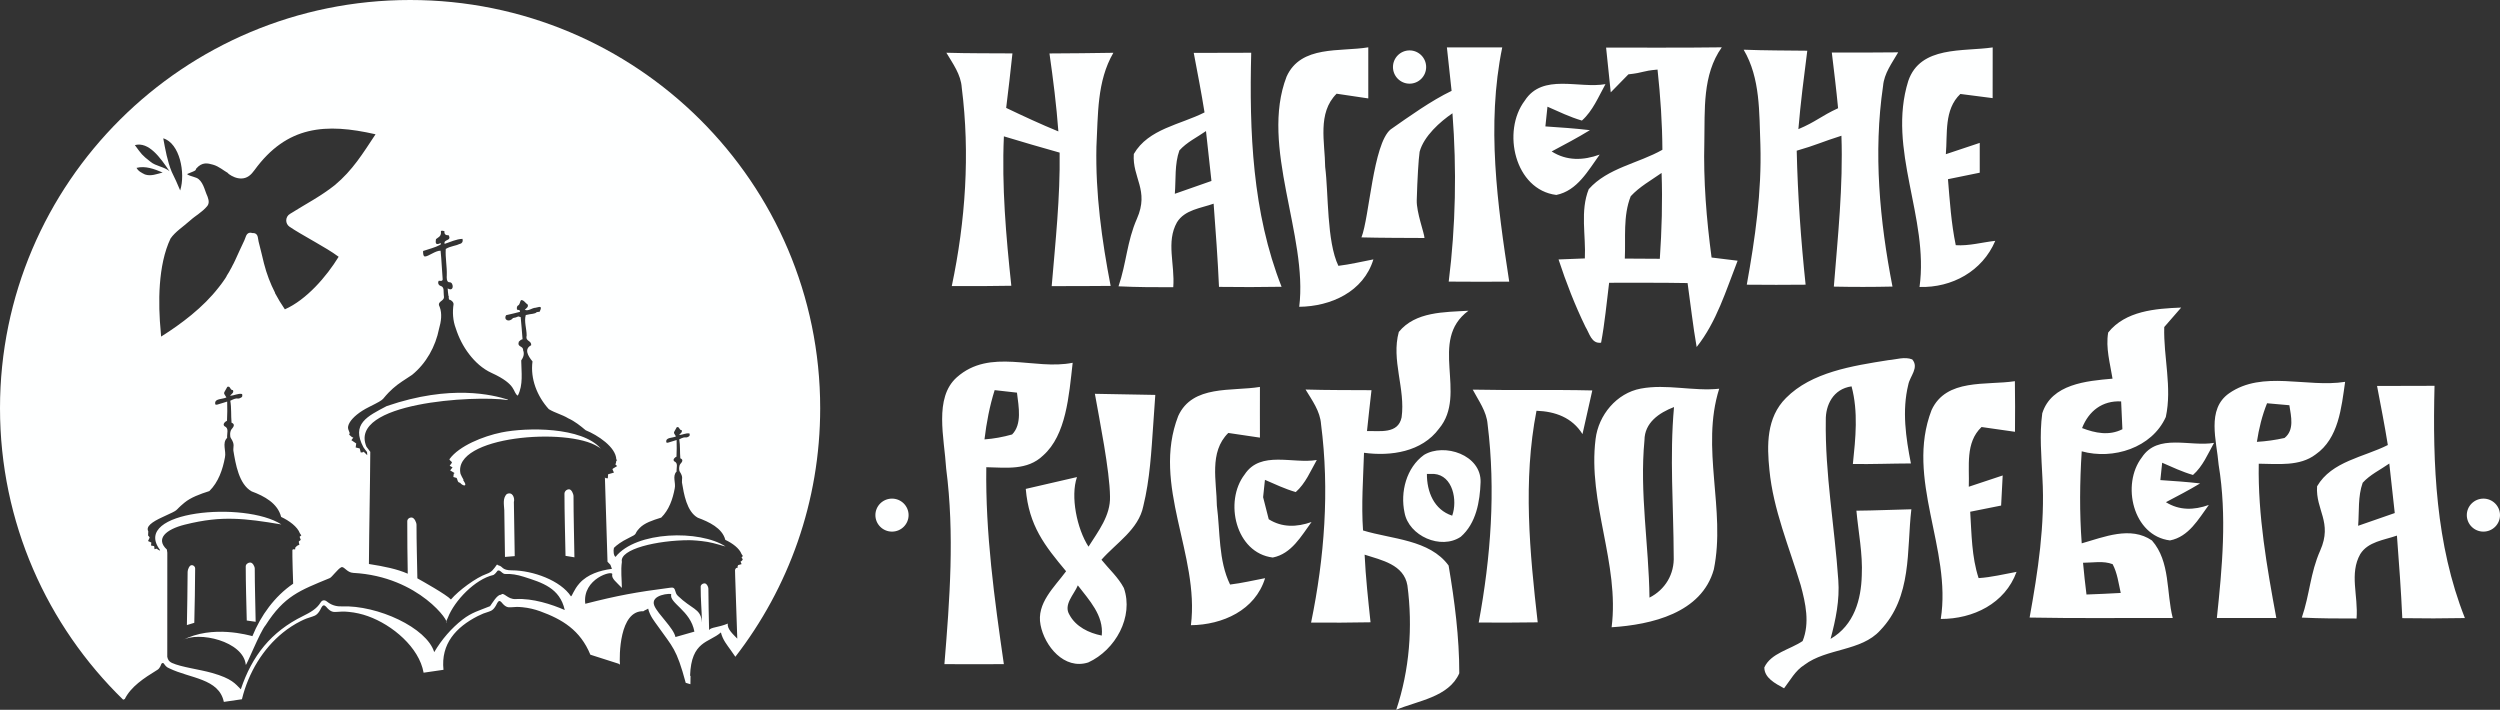 <svg width="317" height="90" viewBox="0 0 317 90" fill="none" xmlns="http://www.w3.org/2000/svg">
<rect x="0" y="0" width="317" height="90" fill="#333333" stroke="none"/>
<path fill-rule="evenodd" clip-rule="evenodd" d="M36.12 39.224C38.852 38.016 41.39 35.085 42.94 32.559C42.051 31.896 40.978 31.286 40.045 30.741L39.335 30.331C38.462 29.823 37.562 29.321 36.727 28.76C36.125 28.361 36.158 27.47 36.781 27.114C38.679 25.916 40.706 24.874 42.458 23.471C44.724 21.577 45.987 19.488 47.619 17.027C41.319 15.586 36.385 15.921 32.27 21.571C32.064 21.852 31.847 22.116 31.56 22.322C30.318 23.196 28.817 21.96 28.871 21.917C28.404 21.669 27.754 21.086 27.006 20.881C26.344 20.697 25.64 20.503 24.88 21.377C24.815 21.463 24.886 21.544 24.68 21.658C24.441 21.793 23.921 21.965 23.742 22.062C23.731 22.219 24.403 22.354 24.902 22.548C25.71 22.867 25.992 24.189 26.16 24.556C26.415 25.117 26.594 25.635 26.339 26.04L26.263 26.148C25.612 26.925 24.783 27.341 24.062 27.999C23.276 28.711 22.218 29.375 21.622 30.25C20.023 33.606 20.033 38.464 20.386 42.117V42.144L20.429 42.679C21.763 41.842 23.053 40.935 24.268 39.937C25.591 38.847 26.74 37.713 27.727 36.445L27.765 36.397L27.776 36.38L27.841 36.299L27.862 36.272L27.944 36.164L27.954 36.154L27.992 36.105L28.03 36.057L28.036 36.051L28.101 35.959L28.106 35.949L28.171 35.862L28.188 35.841L28.204 35.814L28.242 35.765L28.269 35.727L28.28 35.711L28.35 35.609L28.421 35.506L28.432 35.495L28.491 35.404L28.508 35.382L28.562 35.301L28.584 35.269L28.594 35.252L28.627 35.199L28.659 35.145L28.692 35.09L28.724 35.037L28.73 35.031L28.735 34.993L28.768 34.939L28.779 34.918L28.92 34.691L28.925 34.68L28.93 34.675L28.995 34.567L29.001 34.562L29.12 34.351L29.137 34.319L29.147 34.297L29.201 34.195L29.207 34.184L29.272 34.071L29.332 33.963L29.343 33.946L29.408 33.822L29.418 33.795L29.445 33.741L29.467 33.698L29.473 33.687L29.532 33.574L29.592 33.461L29.603 33.444L29.668 33.315L29.679 33.288L29.793 33.056C30.199 32.192 30.573 31.313 30.991 30.46C31.153 30.125 31.191 29.64 31.603 29.526C31.69 29.505 31.788 29.499 31.875 29.521L31.988 29.553H32.102C32.194 29.548 32.286 29.57 32.368 29.607C32.753 29.796 32.699 30.282 32.791 30.638C33.04 31.556 33.241 32.495 33.474 33.412C33.816 34.745 34.282 35.959 34.873 37.114L34.867 37.157C35.241 37.864 35.659 38.55 36.12 39.224ZM20.7 17.54C22.788 18.15 23.547 21.949 22.847 24.151C22.511 23.352 22.164 22.554 21.774 21.787C21.221 20.443 20.966 18.975 20.7 17.54ZM17.1 18.398C18.873 17.939 20.305 19.963 21.492 21.712C20.852 21.15 19.746 21.069 19.095 20.519C17.979 19.655 17.957 19.564 17.1 18.398ZM20.624 21.874C19.898 22.062 19.128 22.381 18.38 22.122C17.989 21.927 17.539 21.723 17.312 21.285C18.434 20.999 19.578 21.431 20.624 21.874ZM78.052 70.613C77.808 70.478 77.748 69.857 77.846 69.469C78.182 69.129 78.827 68.648 79.662 68.249C81.05 67.58 80.253 67.839 81.104 66.954C81.733 66.306 82.72 65.982 83.842 65.632C84.834 64.66 85.311 63.268 85.555 61.929C85.718 61.222 85.219 60.359 85.794 59.787C85.75 59.285 86.032 58.734 85.506 58.502C85.235 58.281 85.604 57.968 85.778 57.903C85.81 57.202 85.816 56.5 85.794 55.793C85.734 55.798 85.067 56.036 84.709 56.128C84.569 56.16 84.503 56.106 84.498 56.106C84.325 55.41 85.322 55.566 85.712 55.334C85.344 54.719 85.382 55.005 85.815 54.169C86.184 54.05 86.081 54.546 86.428 54.535C86.564 54.822 86.266 54.962 86.108 55.145C86.564 55.161 86.97 54.87 87.431 54.967C87.469 55.156 87.475 55.27 87.334 55.35C86.819 55.653 87.068 55.226 86.13 55.707C86.266 56.505 86.195 57.309 86.266 58.114C86.797 58.313 86.347 58.729 86.266 58.831C86.076 59.085 86.076 59.625 86.195 59.803C86.667 60.526 86.433 60.699 86.472 61.179C86.716 62.615 87.068 64.86 88.478 65.648C89.876 66.166 91.59 66.954 91.969 68.454C92.858 68.87 93.758 69.523 94.029 70.257L94.176 70.462L94.111 70.629L94.013 70.715L94.111 70.796L94.181 70.969L94.029 71.136L93.899 71.217L93.943 71.32L94.035 71.53L93.72 71.622L93.601 71.654C93.579 71.703 93.552 71.752 93.531 71.795V71.811L93.514 72.016L93.373 72.005C93.352 72.027 93.33 72.048 93.303 72.065C93.254 72.156 93.222 72.21 93.2 72.259C93.2 72.556 93.205 72.847 93.222 73.139L93.487 80.98C93.01 80.478 92.148 79.728 92.294 79.07C91.02 79.588 90.164 79.518 89.914 79.89C89.882 78.098 89.822 76.42 89.822 74.628C89.822 74.401 89.6 73.964 89.334 73.97C89.063 73.975 88.846 74.164 88.846 74.391C88.846 76.209 88.966 77.073 89.009 78.902C88.982 78.902 89.003 78.692 88.976 78.687C88.792 77.165 87.697 77.235 85.956 75.556C85.723 75.335 85.685 75.119 85.609 74.882C85.485 74.466 85.295 74.482 84.915 74.531C80.659 75.081 78.285 75.519 74.213 76.56C73.806 73.344 77.786 72.243 77.634 72.831C77.499 73.349 78.176 73.824 78.854 74.547C78.843 73.446 78.697 72.351 78.854 71.25C78.507 69.625 83.354 68.503 87.388 68.497C87.794 68.497 88.776 68.557 89.708 68.713C90.641 68.87 91.611 69.215 91.996 69.291C88.749 67.164 80.648 67.326 78.052 70.613ZM77.401 71.611C77.401 71.627 77.401 71.638 77.401 71.654C77.406 71.654 77.412 71.654 77.417 71.654L77.591 72.135L77.531 72.14C76.078 72.329 74.506 72.82 73.492 73.948C72.744 74.785 72.532 75.626 72.397 75.616C71.09 73.619 67.588 72.324 64.888 72.318C63.613 72.318 63.76 71.8 63.239 71.703C63.158 71.687 63.087 71.579 63.006 71.595C62.567 72.205 62.372 72.534 61.694 72.772C60.355 73.241 58.148 74.876 57.178 76.015C56.614 75.394 53.491 73.651 52.922 73.333C52.884 71.072 52.813 68.794 52.813 66.544C52.813 66.252 52.548 65.659 52.228 65.626C51.908 65.594 51.642 65.81 51.642 66.096C51.642 68.271 51.658 70.548 51.702 72.745C50.346 72.151 48.758 71.827 46.779 71.514C46.811 66.614 46.92 62.188 46.952 57.288L46.47 56.651C44.09 51.044 60.181 50.094 64.351 50.725C64.367 50.709 64.389 50.688 64.41 50.671C62.518 50.078 57.183 48.702 49.067 51.481H49.056C46.562 52.787 44.507 53.758 46.085 56.716C46.215 56.91 46.367 57.11 46.54 57.32L46.567 57.72C46.41 57.569 46.253 57.417 46.096 57.261L46.047 57.347L45.743 57.374L45.613 56.862L45.098 56.737L45.169 56.23L44.556 55.815L44.8 55.485C44.789 55.442 44.626 55.464 44.616 55.415L44.274 55.118L44.344 54.913L44.166 54.449C44.073 54.212 44.144 53.893 44.361 53.537C44.735 52.933 45.559 52.22 46.784 51.61C49.273 50.369 48.058 50.871 49.815 49.263C50.525 48.615 51.377 48.124 52.255 47.53C54.044 46.073 55.226 43.941 55.67 41.691C55.931 40.784 56.083 39.797 55.752 38.911C55.345 38.183 56.343 38.221 56.294 37.638L56.272 37.4C56.213 37.001 56.375 36.413 55.898 36.262C55.6 36.191 55.459 35.841 55.643 35.592C55.822 35.625 56.142 35.679 56.131 35.404C56.023 34.2 55.996 32.986 55.866 31.788C55.226 31.766 54.326 32.522 53.887 32.522C53.692 32.522 53.632 32.203 53.648 31.825C54.391 31.572 55.177 31.394 55.871 31.016L55.893 30.811C55.107 31.21 55.248 30.649 55.28 30.325C55.399 30.217 55.562 30.136 55.681 30.028C56.24 29.516 55.497 29.111 56.354 29.305C56.316 29.688 56.495 29.856 56.88 29.823C57.335 30.595 56.186 30.303 56.381 30.924C57.124 30.681 57.85 30.314 58.642 30.287C58.712 30.536 58.658 30.724 58.506 30.838C58.419 30.903 58.3 30.946 58.164 30.967V30.983C58.078 31.005 57.991 31.038 57.915 31.075L57.46 31.199C57.134 31.286 56.809 31.388 56.522 31.566C56.451 32.689 56.695 33.795 56.652 34.918C56.636 35.128 56.592 35.83 57.015 35.792C57.541 35.77 57.606 37.093 56.766 36.564C56.777 36.871 56.815 37.179 56.858 37.487C56.907 37.53 56.928 37.611 56.896 37.735L56.934 37.972C57.216 38.059 57.471 38.231 57.514 38.55C57.357 39.575 57.422 40.666 57.796 41.642C58.164 42.797 58.728 43.92 59.477 44.897C60.241 45.895 61.184 46.764 62.334 47.288C65.625 48.788 64.963 49.748 65.657 50.169C66.368 48.793 66.107 47.19 66.091 45.706C66.357 45.318 66.525 44.897 66.33 44.411C66.368 43.812 65.543 44.066 65.787 43.326C65.945 43.181 66.053 43.056 66.259 43.013C66.194 42.074 66.107 41.14 66.021 40.207L65.717 40.126C65.511 40.234 65.289 40.288 65.061 40.325C64.535 40.946 63.819 40.552 64.177 39.964C64.763 39.84 65.338 39.694 65.923 39.543C65.993 39.284 65.728 39.311 65.554 39.262C65.527 39.068 65.506 38.825 65.712 38.723C65.945 38.577 65.912 38.258 66.064 38.053C66.427 38.016 66.606 38.431 66.894 38.593C67.067 38.917 66.725 39.084 66.541 39.284C67.029 39.494 67.436 39.03 67.929 39.02L68.037 38.992C68.352 38.944 68.835 38.685 68.428 39.527L68.189 39.559L68.07 39.575C67.783 39.845 67.479 39.748 66.666 39.948C66.433 40.784 66.785 41.691 66.78 42.549C66.59 43.332 67.414 43.137 67.349 43.779C66.427 44.254 66.942 45.129 67.522 45.83C67.224 48.027 68.113 50.256 69.588 51.88C70.369 52.361 71.28 52.566 72.061 53.046C72.879 53.418 73.589 53.985 74.267 54.557C75.758 55.161 78.1 56.678 78.149 58.259L78.257 58.34L78.144 58.437C78.133 58.594 78.095 58.751 78.035 58.902L78.257 59.096L77.721 59.42C77.699 59.447 77.677 59.474 77.656 59.495L77.846 59.927L77.108 60.138L77.07 60.65L76.766 60.623C76.745 60.58 76.723 60.542 76.701 60.505C76.81 64.077 76.924 67.655 77.032 71.228C77.151 71.352 77.265 71.476 77.385 71.6C77.395 71.606 77.395 71.606 77.401 71.611ZM52 0C80.719 0 104 23.174 104 51.761C104 63.624 99.988 74.552 93.243 83.279C93.053 83.004 92.858 82.718 92.641 82.416C92.208 81.801 91.638 81.137 91.411 80.192C89.893 81.525 87.643 81.245 87.502 85.692C87.523 85.692 87.54 85.692 87.561 85.692C87.545 86.118 87.545 86.485 87.545 86.76L86.949 86.582C85.772 82.2 85.29 82.065 83.414 79.394C82.98 78.778 82.411 78.115 82.183 77.17C82.047 77.289 81.711 77.38 81.581 77.505C78.523 77.397 78.518 83.215 78.61 84.278L78.436 84.159L74.858 83.015C73.573 79.885 71.28 78.53 68.509 77.515C67.783 77.251 67.029 77.073 66.248 76.997C65.679 76.938 65.348 76.954 64.774 77.003C64.41 77.035 64.08 76.987 63.602 76.382C63.521 76.279 63.397 76.193 63.299 76.209C63.201 76.236 63.093 76.361 63.033 76.495C62.67 77.262 62.361 77.44 62.003 77.553C61.439 77.726 61.119 77.845 60.577 78.12C57.839 79.518 55.882 81.623 56.234 84.931L53.713 85.298C53.149 82.087 49.755 79.237 46.654 78.131C45.873 77.85 45.055 77.666 44.214 77.586C43.596 77.526 43.244 77.542 42.626 77.591C42.235 77.623 41.878 77.575 41.357 76.938C41.265 76.83 41.135 76.744 41.026 76.76C40.918 76.787 40.809 76.922 40.744 77.057C40.365 77.866 40.034 78.05 39.649 78.168C39.047 78.352 38.7 78.471 38.12 78.762C37.329 79.162 36.575 79.647 35.876 80.214C33.371 82.238 31.511 85.249 30.676 88.665L28.383 89C27.759 86.016 24.11 86.037 21.459 84.742C20.749 84.477 20.841 83.808 20.467 84.164C20.407 84.343 20.261 84.753 19.974 84.925C18.206 86.01 16.596 87.073 15.81 88.66C15.772 88.622 15.783 88.665 15.62 88.725C5.98 79.34 0 66.247 0 51.761C0 23.174 23.281 0 52 0ZM85.111 75.362C85.154 75.189 82.367 75.373 82.974 76.814C83.424 77.882 85.42 79.636 85.647 80.775L88.049 80.09C87.572 77.413 84.818 76.463 85.111 75.362ZM18.803 67.375L18.776 67.898L18.954 68.103C18.96 68.136 18.96 68.163 18.965 68.19L18.77 68.605L19.188 68.794L19.15 69.172L19.513 69.242L19.562 69.296L19.589 69.636L19.86 69.571C20.163 69.814 20.397 69.879 20.261 69.695C16.628 64.773 31.045 63.5 35.681 66.5C33.3 66.101 31.484 65.831 29.624 65.783C27.792 65.734 25.921 65.901 23.422 66.527C21.026 67.132 19.681 68.319 21.161 69.684L21.215 70.084L21.21 83.279C21.27 83.576 21.372 83.857 21.812 84.062C22.983 84.596 25.255 84.866 26.897 85.33C29.413 86.048 29.825 86.695 30.535 87.403C31.961 83.15 34.374 80.1 38.419 78.115C39.34 77.661 40.164 77.202 40.652 76.398C40.864 76.047 41.189 76.053 41.46 76.279C42.176 76.868 42.913 76.9 43.309 76.889C47.88 76.711 54.125 79.604 55.058 82.691C56.012 81.077 57.232 79.669 58.647 78.562C59.834 77.64 60.767 77.424 62.139 76.862C62.399 76.522 63.055 75.351 63.527 75.421C63.868 74.99 64.351 76.037 65.408 75.961C67.544 75.842 69.968 76.63 71.611 77.353C70.987 74.558 68.764 73.883 66.406 73.133C65.592 72.874 64.795 72.739 64.107 72.782C63.673 72.826 63.451 72.194 63.098 72.361C62.957 72.545 62.795 72.772 62.572 72.906C60.241 73.435 57.628 76.166 56.798 78.303C56.684 78.6 56.603 78.66 56.56 78.929C57.21 79.113 53.225 73.095 44.789 72.642C43.981 72.599 43.629 71.778 43.282 71.924C42.848 72.102 42.046 73.252 41.796 73.311C37.99 74.882 36.049 75.567 33.685 79.264C32.953 80.106 31.191 84.591 31.164 84.288C30.861 81.304 25.168 79.993 23.124 81.191C26.924 79.162 31.668 80.586 32.005 80.662C33.067 78.055 34.808 75.626 37.172 74.013C37.166 74.007 37.047 70.23 37.074 69.722C37.112 69.695 37.144 69.674 37.177 69.647L37.426 69.668L37.443 69.431C37.524 69.361 37.6 69.285 37.665 69.21L37.968 69.064C37.936 68.994 37.871 68.713 37.893 68.654L38.137 68.46C38.109 68.406 37.99 68.071 37.99 68.066L38.207 67.887L38.028 67.628C37.714 66.781 36.673 66.025 35.648 65.545C35.209 63.813 33.523 62.906 31.907 62.307C30.28 61.395 29.874 58.799 29.592 57.142C29.549 56.586 29.814 56.381 29.272 55.55C29.137 55.34 29.137 54.719 29.359 54.428C29.451 54.303 29.966 53.823 29.359 53.596C29.277 52.668 29.359 51.734 29.201 50.812C30.28 50.261 29.993 50.747 30.59 50.401C30.752 50.31 30.741 50.18 30.698 49.959C30.167 49.846 29.695 50.186 29.169 50.169C29.348 49.959 29.695 49.797 29.538 49.468C29.137 49.484 29.25 48.907 28.827 49.047C28.323 50.013 28.28 49.684 28.708 50.391C28.253 50.655 27.103 50.477 27.304 51.281C27.309 51.276 27.391 51.346 27.553 51.303C27.971 51.2 28.741 50.925 28.806 50.92C28.833 51.729 28.822 52.544 28.784 53.354C28.584 53.429 28.161 53.791 28.47 54.044C29.077 54.309 28.752 54.946 28.8 55.523C28.128 56.176 28.708 57.18 28.524 57.995C28.242 59.538 27.689 61.147 26.545 62.269C25.374 62.642 24.203 63.068 23.389 63.737C21.871 64.989 23.01 64.46 20.624 65.561C19.226 66.198 18.477 66.77 18.803 67.375ZM64.248 62.652C63.716 63.192 63.912 64.012 63.944 64.692L64.031 70.618L65.267 70.516L65.159 63.662C65.305 63.138 64.98 62.28 64.248 62.652ZM24.268 71.665C24.008 71.692 23.791 72.237 23.791 72.502C23.791 74.741 23.726 77.013 23.698 79.259L24.636 78.973C24.68 76.787 24.745 74.283 24.745 72.097C24.745 71.832 24.533 71.638 24.268 71.665ZM31.733 71.331C31.419 71.336 31.159 71.557 31.159 71.822C31.159 74.007 31.24 76.501 31.289 78.681L32.417 78.843C32.384 76.603 32.303 74.342 32.303 72.102C32.308 71.843 32.048 71.325 31.733 71.331ZM58.902 61.157C58.842 61.066 58.788 60.974 58.734 60.882L58.772 60.823C58.625 60.585 58.501 60.337 58.392 60.078C57.357 55.297 71.979 54.136 75.845 56.657C75.964 56.721 76.078 56.802 76.192 56.894C73.806 54.104 66.785 54.179 63.597 54.832C61.222 55.318 58.213 56.554 57.015 58.195C56.89 58.378 57.362 58.502 57.297 58.686L57.02 59.058L57.384 59.263L57.08 59.646L57.644 59.986C57.655 60.013 57.53 60.04 57.536 60.073L57.487 60.483L57.899 60.602C58.013 60.807 58.002 60.985 58.127 61.13L58.267 61.206L58.322 61.201C58.371 61.255 58.425 61.309 58.468 61.352C58.842 61.67 59.178 61.616 58.902 61.157ZM71.708 70.483L72.836 70.667C72.803 68.093 72.722 65.497 72.722 62.928C72.722 62.625 72.467 62.032 72.147 62.043C71.833 62.053 71.573 62.307 71.573 62.609C71.578 65.113 71.659 67.979 71.708 70.483Z" fill="#FEFFFF"/>
<path fill-rule="evenodd" clip-rule="evenodd" d="M152.92 16.62C153.163 18.729 153.375 20.831 153.612 22.946L148.968 24.573C149.116 22.74 148.923 20.831 149.546 19.076C150.482 18.028 151.791 17.411 152.92 16.62ZM162.503 36.363C158.795 26.945 158.404 16.684 158.654 6.688C156.223 6.688 153.798 6.688 151.367 6.707C151.842 9.227 152.336 11.734 152.734 14.254C149.68 15.81 145.613 16.325 143.766 19.526C143.554 22.554 145.755 24.116 144.164 27.729C142.887 30.635 142.842 33.328 141.829 36.305C144.324 36.421 146.268 36.421 148.769 36.421C148.994 33.483 147.839 30.693 149.238 28.192C150.226 26.591 152.265 26.405 153.888 25.826C154.151 29.336 154.414 32.859 154.568 36.376C157.217 36.414 159.86 36.408 162.503 36.363ZM164.742 38.902C165.864 29.895 159.726 18.562 163.138 9.716C164.947 5.691 169.938 6.598 173.498 6C173.498 8.16 173.491 10.326 173.498 12.48L169.482 11.882C167.006 14.338 168.007 18.073 168.032 21.165C168.462 24.515 168.218 30.616 169.707 33.708C171.201 33.528 172.657 33.174 174.146 32.891C172.895 37.006 168.744 38.857 164.742 38.902ZM210.689 21.93C210.818 25.562 210.709 29.188 210.465 32.814L206.026 32.788C206.148 30.159 205.782 27.382 206.777 24.881C207.899 23.666 209.355 22.869 210.689 21.93ZM210.792 18.992C207.739 20.728 203.851 21.281 201.452 23.988C200.343 26.745 201.106 29.857 200.958 32.769C200.118 32.808 198.457 32.865 197.623 32.898C198.579 35.81 199.695 38.684 201.035 41.441C201.542 42.251 201.792 43.621 203.018 43.454C203.492 40.94 203.717 38.394 204.037 35.855C207.354 35.855 210.67 35.836 213.986 35.893C214.371 38.587 214.66 41.3 215.135 44C217.675 40.805 218.862 36.806 220.331 33.058C219.227 32.917 218.124 32.776 217.027 32.653C216.379 27.8 215.981 22.907 216.11 18.002C216.193 13.946 215.84 9.497 218.323 6C212.627 6.077 209.349 6.019 203.653 6.039C203.839 7.929 204.037 9.825 204.243 11.709C204.98 10.95 205.737 10.185 206.481 9.426C208.515 9.208 208.13 9.002 210.176 8.822C210.542 12.204 210.773 15.592 210.792 18.992ZM221.492 36.099C222.55 30.236 223.397 24.315 223.217 18.349C223.057 14.287 223.236 9.934 221.094 6.302C223.782 6.405 226.476 6.399 229.163 6.431C228.74 9.748 228.31 13.052 228.034 16.376C230.267 15.437 230.883 14.73 233.07 13.721C232.845 11.361 232.557 9.015 232.274 6.662C235.084 6.662 237.887 6.675 240.69 6.636C239.914 7.986 238.907 9.298 238.772 10.905C237.528 19.378 238.343 27.993 239.966 36.337C237.49 36.395 235.014 36.395 232.531 36.343C233.038 29.979 233.718 23.602 233.493 17.212C231.081 17.97 230.254 18.414 227.823 19.108C227.951 24.791 228.355 30.455 228.952 36.099C226.476 36.118 223.98 36.131 221.492 36.099ZM241.967 10.269C239.26 18.954 244.61 27.594 243.397 36.388C247.509 36.504 251.364 34.395 253 30.538C251.326 30.725 249.677 31.201 247.99 31.091C247.419 28.327 247.233 25.524 247.002 22.721L251.031 21.898V18.118C249.594 18.587 248.163 19.076 246.733 19.552C246.957 16.942 246.489 13.901 248.574 11.914C249.94 12.082 251.3 12.261 252.666 12.442L252.673 6.013C248.946 6.566 243.494 5.769 241.967 10.269ZM202.838 19.603C201.375 21.628 200.003 24.18 197.341 24.72C192.074 24.065 190.4 16.64 193.344 12.757C195.602 9.253 200.214 11.271 203.576 10.667C202.684 12.268 201.978 14.042 200.586 15.29C199.073 14.846 197.649 14.158 196.218 13.528C196.122 14.364 196.038 15.193 195.955 16.029C197.835 16.157 199.72 16.279 201.6 16.505C200.022 17.475 198.38 18.33 196.751 19.204C198.656 20.413 200.734 20.362 202.838 19.603ZM191.369 35.713C189.868 25.91 188.463 15.849 190.483 6.013C188.142 6.006 185.801 6.006 183.466 6.006L184.062 11.522C181.465 12.769 178.7 14.756 176.326 16.415C174.101 18.259 173.639 27.555 172.632 30.101C175.063 30.166 178.2 30.166 180.624 30.178C180.618 29.619 179.598 26.913 179.643 25.395C179.72 22.644 179.867 20.246 180.008 19.243C180.547 17.25 182.626 15.418 184.172 14.364C184.717 21.48 184.582 28.623 183.697 35.707C186.25 35.726 188.809 35.733 191.369 35.713ZM176.628 8.501C176.628 7.337 177.571 6.392 178.732 6.392C179.893 6.392 180.836 7.337 180.836 8.501C180.836 9.664 179.893 10.609 178.732 10.609C177.571 10.609 176.628 9.664 176.628 8.501ZM134.362 19.352C134.439 25.016 133.83 30.654 133.355 36.279C135.85 36.279 138.333 36.279 140.828 36.253C139.706 30.442 138.897 24.534 139.026 18.6C139.244 14.576 139.071 10.307 141.175 6.694C138.474 6.752 135.767 6.752 133.073 6.778C133.541 10.063 133.958 13.354 134.202 16.665C131.957 15.746 129.763 14.724 127.582 13.682C127.864 11.387 128.14 9.079 128.377 6.771C125.574 6.752 122.784 6.771 120 6.688C120.821 8.07 121.841 9.439 121.95 11.117C123.015 19.494 122.425 28.025 120.686 36.273C123.201 36.292 125.709 36.279 128.236 36.234C127.563 29.947 127.011 23.628 127.293 17.289C129.635 18.002 131.995 18.684 134.362 19.352Z" fill="#FEFFFF"/>
<path fill-rule="evenodd" clip-rule="evenodd" d="M124.832 55.715C125.089 53.571 125.493 51.46 126.122 49.469L128.951 49.788C129.176 51.613 129.605 53.807 128.335 55.09C127.18 55.415 126.013 55.632 124.832 55.715ZM121.316 47.849C118.404 50.458 119.738 55.517 119.975 59.422C121.053 67.735 120.425 76.035 119.751 84.213C122.266 84.226 124.768 84.226 127.289 84.213C126.09 75.939 124.941 67.581 125.063 59.243C127.514 59.281 130.26 59.702 132.274 57.75C135.193 55.154 135.54 50.209 136.015 45.999C131.164 46.987 125.557 44.078 121.316 47.849ZM151.008 79.276C155.018 79.231 159.162 77.387 160.413 73.311C158.925 73.591 157.469 73.942 155.974 74.121C154.485 71.052 154.729 67.441 154.299 64.117C154.274 61.042 153.273 57.336 155.749 54.898L159.759 55.492C159.746 53.355 159.759 51.211 159.759 49.061C156.198 49.654 151.213 48.755 149.398 52.748C145.991 61.533 152.131 70.344 151.008 79.276ZM167.509 53.795C168.593 62.171 167.945 70.695 166.245 78.944C168.76 78.963 171.269 78.957 173.784 78.906C173.482 76.054 173.168 73.202 173.033 70.331C175.169 71.026 178.011 71.575 178.461 74.236C179.153 79.493 178.73 84.954 177.043 90C179.789 88.845 183.702 88.405 185.037 85.375C185.043 80.82 184.446 76.207 183.683 71.709C181.264 68.404 176.491 68.385 172.834 67.262C172.603 63.971 172.853 60.691 172.956 57.412C176.369 57.878 180.289 57.297 182.464 54.356C186.153 49.954 181.072 43.172 186.198 39.402C183.144 39.587 179.481 39.498 177.37 42.088C176.382 45.648 178.23 49.303 177.723 52.927C177.274 55.071 174.951 54.611 173.334 54.662C173.501 52.933 173.719 51.205 173.905 49.476C171.115 49.456 168.33 49.476 165.546 49.393C166.38 50.777 167.394 52.13 167.509 53.795ZM180.565 57.68C183.15 56.13 187.84 57.686 187.738 61.144C187.654 63.594 187.179 66.363 185.223 68.066C182.708 69.757 178.634 67.964 178.095 64.998C177.537 62.395 178.319 59.307 180.565 57.68ZM181.822 60.092C184.235 60.27 184.831 63.473 184.138 65.387C181.822 64.64 180.918 62.331 180.931 60.092H181.822ZM194.827 52.085C197.201 52.168 199.356 52.946 200.659 55.045C201.082 53.208 201.493 51.358 201.903 49.508C196.848 49.386 191.792 49.514 186.743 49.405C187.481 50.809 188.501 52.155 188.629 53.801C189.669 62.171 189.034 70.669 187.5 78.938C189.983 78.95 192.479 78.957 194.981 78.912C193.967 70.019 193.095 60.959 194.827 52.085ZM208.056 49.272C211.347 48.659 214.67 49.635 217.994 49.291C215.62 56.8 218.86 64.647 217.314 72.2C215.774 77.744 209.384 79.212 204.354 79.537C205.374 71.46 201.307 63.741 202.32 55.67C202.686 52.64 204.976 49.846 208.056 49.272ZM212.265 51.613C210.359 52.346 208.531 53.603 208.518 55.824C207.883 62.465 209.076 69.125 209.153 75.779C211.155 74.765 212.329 72.787 212.226 70.529C212.207 64.226 211.694 57.91 212.265 51.613ZM166.303 66.191C164.994 67.977 163.769 70.223 161.388 70.695C156.679 70.121 155.185 63.581 157.821 60.162C159.842 57.08 163.961 58.854 166.97 58.324C166.175 59.734 165.539 61.297 164.301 62.395C162.948 62.005 161.677 61.399 160.394 60.844C160.311 61.578 160.234 62.312 160.163 63.045L160.875 65.84C162.563 66.905 164.423 66.854 166.303 66.191ZM136.669 74.223C138.093 76.086 139.967 78.025 139.704 80.59C138.074 80.271 136.406 79.461 135.604 77.949C134.815 76.66 136.194 75.39 136.669 74.223ZM142.507 74.561C143.778 78.204 141.442 82.421 137.991 83.997C134.943 84.979 132.448 81.91 131.941 79.244C131.395 76.5 133.692 74.459 135.181 72.436C132.467 69.189 130.465 66.663 130.067 61.993L136.56 60.493C135.713 62.937 136.554 67.052 138.023 69.317C139.255 67.365 140.826 65.368 140.749 62.962C140.724 59.728 139.389 53.099 138.831 49.935L146.491 50.075L146.235 53.769C145.991 57.246 145.811 60.761 144.971 64.175C144.374 67.141 141.551 68.832 139.665 70.975C140.615 72.156 141.789 73.196 142.507 74.561ZM253.742 64.105C253.819 62.828 253.883 61.559 253.941 60.289C252.504 60.755 251.073 61.24 249.642 61.718C249.745 59.135 249.167 56.136 251.259 54.146L255.5 54.752C255.519 52.614 255.519 50.477 255.487 48.334C251.868 48.889 246.787 47.944 244.92 52.002C241.565 60.723 247.506 69.617 246.088 78.484C250.2 78.491 254.236 76.532 255.699 72.513C254.095 72.8 252.51 73.202 250.887 73.304C250.001 70.599 250.001 67.703 249.822 64.889L253.742 64.105ZM280.078 64.028C278.198 64.698 276.344 64.742 274.637 63.677C276.094 62.905 277.563 62.152 278.974 61.297C277.294 61.1 275.613 60.991 273.932 60.876C274.009 60.143 274.079 59.409 274.163 58.675C275.439 59.23 276.716 59.836 278.07 60.225C279.314 59.128 279.95 57.572 280.739 56.155C277.73 56.685 273.611 54.911 271.59 57.993C268.953 61.412 270.448 67.951 275.157 68.526C277.544 68.06 278.769 65.814 280.078 64.028ZM286.173 56.028C286.429 54.343 286.834 52.691 287.462 51.134L290.292 51.383C290.516 52.812 290.946 54.535 289.676 55.536C288.521 55.792 287.353 55.958 286.173 56.028ZM282.657 49.865C286.904 46.911 292.505 49.188 297.362 48.417C296.887 51.715 296.54 55.587 293.621 57.623C291.613 59.154 288.861 58.822 286.41 58.797C286.288 65.329 287.437 71.875 288.636 78.363C286.115 78.37 283.613 78.37 281.098 78.363C281.772 71.952 282.4 65.451 281.323 58.937C281.079 55.874 279.744 51.906 282.657 49.865ZM264.129 71.358C265.373 71.358 266.682 71.078 267.882 71.537C268.478 72.66 268.632 73.955 268.908 75.186C267.458 75.269 266.015 75.333 264.565 75.384C264.398 74.044 264.251 72.711 264.129 71.358ZM264.007 54.28C264.847 52.117 266.573 50.777 268.96 50.898C269.024 52.072 269.069 53.246 269.12 54.426C267.433 55.281 265.675 54.918 264.007 54.28ZM274.625 52.876C272.86 56.787 267.952 58.331 263.962 57.227C263.712 61.112 263.673 65.01 263.962 68.896C266.785 68.098 270.147 66.669 272.867 68.532C275.221 71.224 274.67 75.103 275.504 78.363C269.46 78.338 263.404 78.427 257.354 78.306C258.412 72.456 259.323 66.529 258.977 60.57C258.855 57.859 258.592 55.115 258.958 52.41C260.132 48.684 264.584 48.302 267.869 48.015C267.561 46.082 266.984 44.129 267.317 42.164C269.511 39.415 273.316 39.128 276.575 39L274.426 41.469C274.317 45.265 275.439 49.112 274.625 52.876ZM239.448 45.667C240.436 45.59 241.507 45.195 242.469 45.571C243.374 46.611 242.168 47.708 241.969 48.78C241.161 52.085 241.661 55.479 242.303 58.765C239.845 58.771 237.401 58.873 234.944 58.835C235.284 55.562 235.643 52.225 234.777 48.991C232.423 49.322 231.479 51.396 231.511 53.272C231.402 60.06 232.634 66.79 233.096 73.559C233.282 76.073 232.775 78.574 232.115 81.011C235.149 79.25 235.99 75.958 236.073 72.972C236.208 70.216 235.643 67.492 235.393 64.755C237.715 64.736 240.038 64.628 242.36 64.577C241.751 69.744 242.495 75.697 238.396 79.945C235.996 82.593 231.621 82.185 228.811 84.296C227.624 85.043 227.014 86.249 226.219 87.276C225.089 86.663 223.716 85.955 223.716 84.628C224.557 82.81 226.95 82.382 228.573 81.285C229.497 79.001 228.952 76.5 228.329 74.204C226.873 69.368 224.846 64.621 224.364 59.607C224.044 56.493 223.96 52.953 226.469 50.458C229.702 47.198 234.841 46.394 239.448 45.667ZM302.963 58.777C303.206 60.87 303.418 62.956 303.655 65.055L299.011 66.669C299.158 64.851 298.966 62.956 299.588 61.214C300.525 60.181 301.833 59.568 302.963 58.777ZM312.548 78.37C308.839 69.023 308.448 58.841 308.698 48.921C306.267 48.921 303.842 48.921 301.41 48.94C301.885 51.441 302.379 53.929 302.777 56.43C299.723 57.974 295.655 58.484 293.807 61.661C293.596 64.666 295.796 66.216 294.205 69.802C292.928 72.685 292.884 75.358 291.87 78.312C294.366 78.427 296.31 78.427 298.812 78.427C299.036 75.511 297.881 72.743 299.28 70.261C300.268 68.672 302.308 68.487 303.931 67.913C304.194 71.397 304.457 74.893 304.611 78.382C307.261 78.427 309.904 78.421 312.548 78.37ZM111 65.317C111 66.471 111.943 67.409 113.104 67.409C114.266 67.409 115.209 66.471 115.209 65.317C115.209 64.162 114.266 63.224 113.104 63.224C111.937 63.23 111 64.162 111 65.317ZM312.791 65.317C312.791 66.471 313.734 67.409 314.896 67.409C316.057 67.409 317 66.471 317 65.317C317 64.162 316.057 63.224 314.896 63.224C313.734 63.23 312.791 64.162 312.791 65.317Z" fill="#FEFFFF"/>
</svg>

